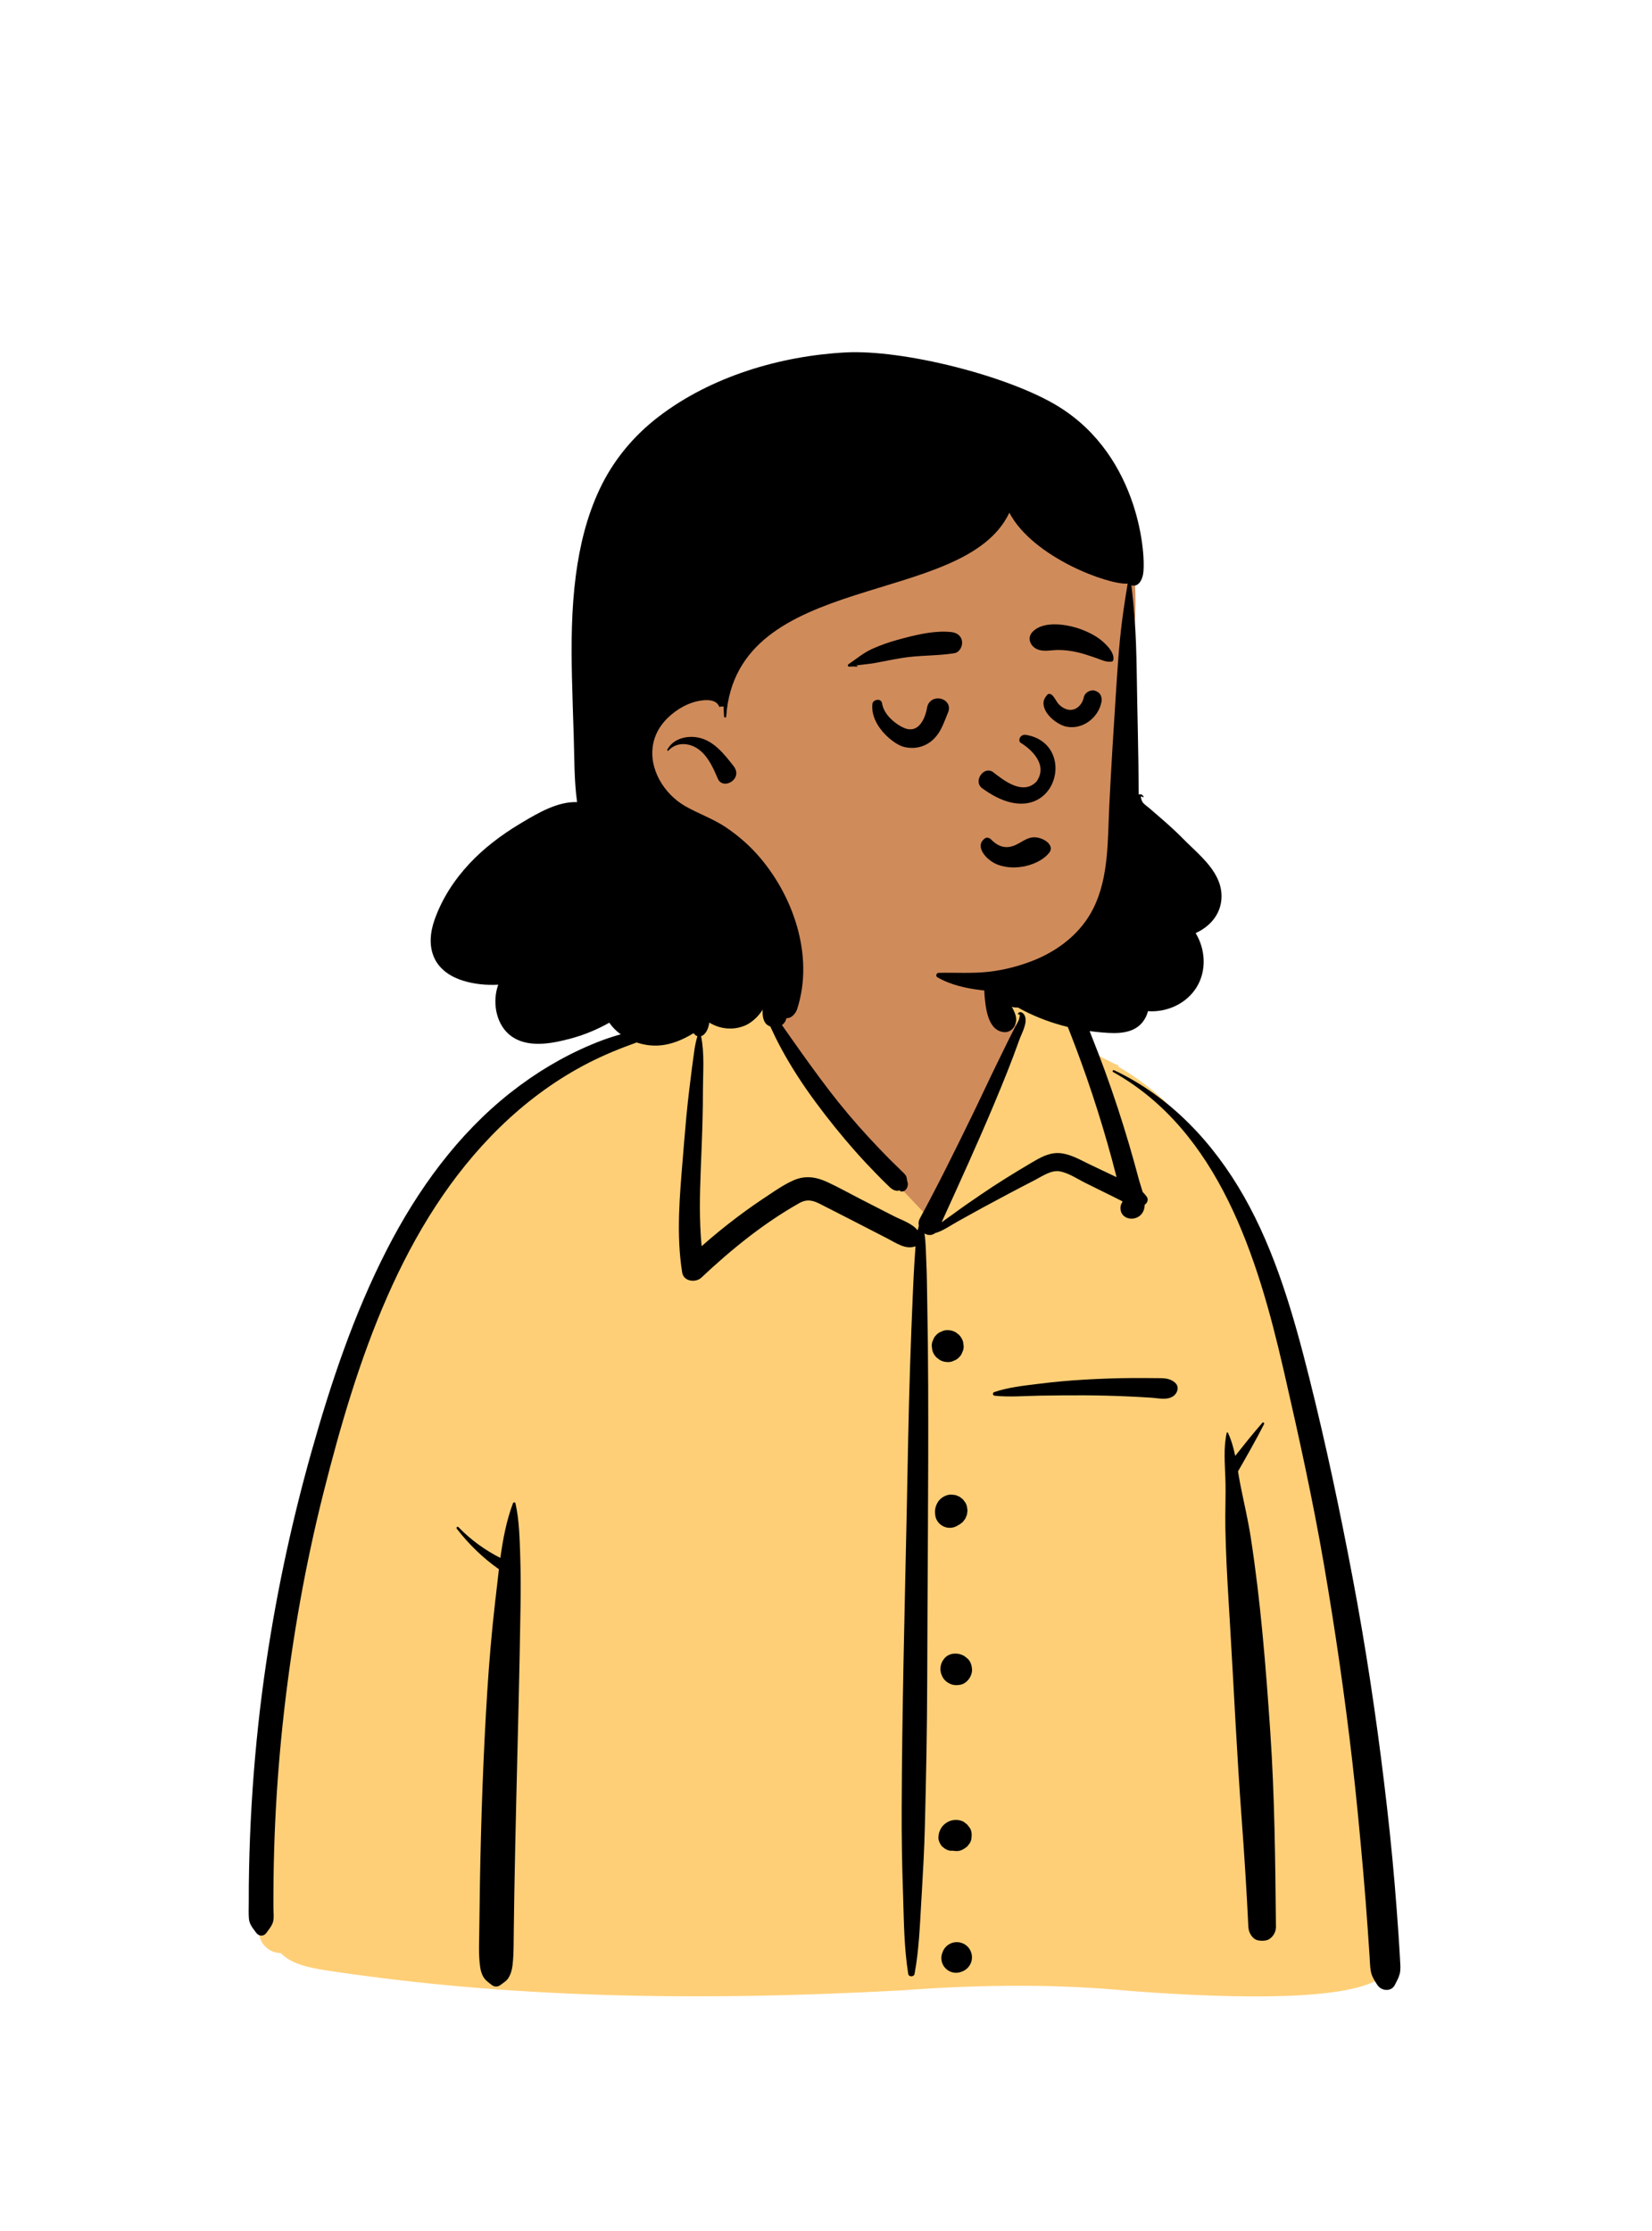 <svg width="240" height="324" viewBox="0 0 240 324" fill="none" xmlns="http://www.w3.org/2000/svg">
<path fill-rule="evenodd" clip-rule="evenodd" d="M47.465 285.957C75.066 290.151 103.167 290.362 130.998 288.839C142.012 288.014 153.06 287.865 164.065 288.92C170.568 289.404 199.081 291.584 201.411 285.757C199.944 254.73 196.975 223.438 187.865 193.598C184.119 183.002 180.901 174.208 173.589 165.44C171.284 163.046 166.315 158.025 163.467 156.387C161 154.969 159.969 155.475 158.552 153.079C157.144 150.433 156.106 146.012 154.107 144.145C152.072 142.243 149.056 142.924 145.317 143.536C146.004 134.251 141.72 131.887 135.818 130.121C125.444 126.16 115.198 128.15 112.587 140.784C107.746 140.784 105.026 142.868 102.086 144.871C100.884 145.689 101.72 147.775 100.285 148.419C97.629 149.365 92.935 149.133 90.378 150.297C78.749 155.591 68.392 163.269 61.59 174.481C46.34 198.42 35.865 248.847 37.678 277.22C36.884 278.466 37.982 280.253 38.261 281.593C38.614 282.758 39.755 283.533 40.945 283.401C42.607 285.189 45.178 285.587 47.465 285.957Z" fill="#D08B5B"/>
<path fill-rule="evenodd" clip-rule="evenodd" d="M104.887 142.681C106.588 140.906 109.254 139.846 111.78 139.906L111.898 139.91L112.755 139.948L112.182 142.759L112.153 142.893L112.037 143.381L111.881 144.02L111.826 144.255L111.767 144.515C111.758 144.557 111.749 144.599 111.74 144.64L111.715 144.763L111.47 145.958L111.516 146.064L111.503 146.335C111.465 147.317 111.676 147.856 112.142 148.029L112.179 148.042L112.445 148.127L112.661 148.598C113.16 149.673 113.625 150.613 114.103 151.498C115.496 154.079 117.158 156.66 119.074 159.253C120.895 161.717 122.791 164.069 124.763 166.302C125.65 167.306 126.586 168.314 127.583 169.341L128.441 170.22L128.714 170.496L128.898 170.679L129.127 170.904L129.456 171.218L129.696 171.454L129.773 171.527C129.871 171.618 129.946 171.679 130.014 171.723L130.039 171.739L130.115 171.783L134.093 175.969L135.498 176.742L136.165 177.112L136.3 176.842L136.328 176.756L137.806 173.508L138.709 171.518C140.562 167.425 142.004 164.169 143.322 161.069L143.486 160.682L143.973 159.529L144.23 158.913C145.408 156.088 146.279 153.908 147.058 151.79L147.169 151.488L147.333 151.035L147.576 150.352L147.621 150.236C147.832 149.694 147.313 147.724 146.801 146.645L146.772 146.585L146.638 146.318L146.494 146.036C146.156 145.375 145.911 144.641 145.704 143.753C145.671 143.609 145.64 143.465 145.61 143.319L145.567 143.099L145.54 142.954L145.502 142.752L145.448 142.463L146.593 142.271L147.222 142.169L147.496 142.126C147.851 142.071 148.167 142.026 148.465 141.988L148.576 141.974L148.775 141.951L148.782 141.99L149.191 142.03L149.494 142.062C150.989 142.22 152.143 142.394 152.962 142.587L153.042 142.607L153.189 142.644L153.255 142.661C154 142.862 154.574 143.295 155.028 143.934C155.34 144.373 155.542 144.793 155.862 145.589L155.977 145.876L156.358 146.818C156.402 146.932 156.471 147.116 156.564 147.368L156.888 148.248L158.507 152.723L160.165 153.595C160.936 153.998 161.499 154.289 161.777 154.427L161.876 154.475L161.947 154.507L162.518 154.734L162.457 154.912L162.526 154.951C169.35 158.879 174.613 164.92 178.71 172.941L178.834 173.184L178.961 173.437C182.226 179.97 184.566 187.26 186.85 196.994L186.992 197.599L187.103 198.08L187.698 200.678C189.936 210.485 191.474 217.798 192.746 224.974L192.829 225.442L193.041 226.661C194.639 235.949 195.977 245.153 197.048 254.267L197.226 255.8C197.672 259.716 198.076 263.764 198.514 268.625L198.573 269.278L198.765 271.462C198.971 273.815 199.158 276.163 199.328 278.506L199.412 279.677L199.583 282.223L199.684 283.674L199.696 283.87L199.737 284.627L199.748 284.804C199.763 285.031 199.781 285.223 199.803 285.4L199.82 285.531L199.839 285.658C199.896 286.004 200.008 286.315 200.192 286.661L200.24 286.749L200.557 287.316L199.982 287.619C196.985 289.199 191.083 289.894 182.986 289.93L182.74 289.931H182.234C178.3 289.929 174.13 289.777 169.78 289.518L168.796 289.457L167.975 289.405C167.621 289.382 167.277 289.359 166.92 289.334L166.372 289.295L164.084 289.128C153.794 288.142 143.002 288.158 131.112 289.049C100.111 290.745 73.353 290.029 48.204 286.274L47.442 286.16L46.881 286.068L46.546 286.012C43.879 285.557 42.204 284.973 40.897 283.747L40.828 283.682L40.771 283.626L40.746 283.627C39.43 283.621 38.225 282.76 37.779 281.49L37.755 281.421L37.726 281.327L37.705 281.232C37.685 281.141 37.659 281.043 37.627 280.935L37.602 280.852L37.394 280.171L38.094 280.043C38.155 280.032 38.217 279.99 38.278 279.902L38.337 279.818L38.437 279.678L38.681 279.344C38.941 278.98 39.069 278.751 39.132 278.521C39.188 278.318 39.209 278.057 39.203 277.695L39.198 277.517L39.171 276.875C39.169 276.824 39.168 276.778 39.167 276.735L39.166 276.67L39.166 275.766L39.168 274.772C39.169 274.338 39.172 273.915 39.175 273.5L39.181 272.882L39.186 272.385C39.22 269.631 39.301 266.88 39.429 264.134C39.679 258.771 40.107 253.417 40.714 248.083C41.966 237.07 43.884 226.389 46.494 216.068L46.756 215.037C49.577 204.007 52.297 195.503 55.755 187.639C60.152 177.637 65.514 169.405 72.265 162.824C75.976 159.206 80.087 156.152 84.455 153.81C86.464 152.732 88.599 151.776 90.889 150.916L91.217 150.794L91.747 150.601L92.153 150.451L93.463 149.961C93.738 149.858 94.037 149.742 94.391 149.603L94.611 149.517L96.956 148.581L97.345 148.428L97.778 148.259L98.096 148.137C98.616 147.939 99.087 147.765 99.525 147.613L99.783 147.523L100.018 147.444L101.019 147.098L100.999 148.009C100.986 148.614 101.142 149.072 101.488 149.4L101.5 149.411L101.512 149.42L101.523 149.427L101.583 149.426L101.82 149.425C101.844 149.411 101.867 149.395 101.888 149.377C102.225 149.091 102.381 148.708 102.533 147.829L102.573 147.584L102.644 147.126L102.672 146.952C102.773 146.342 102.861 146.005 103.032 145.62C103.28 145.063 103.608 144.52 103.993 144.021L104.083 143.907L104.443 143.474L104.498 143.406C104.625 143.244 104.689 143.13 104.716 143.025L104.723 142.997L104.759 142.815L104.887 142.681Z" fill="#FFCF77"/>
<path fill-rule="evenodd" clip-rule="evenodd" d="M161.709 155.686C161.54 155.591 161.689 155.349 161.859 155.429C170.045 159.27 176.324 166.01 180.743 173.797C185.318 181.861 187.926 191.016 190.174 199.963L190.255 200.287C192.652 209.859 194.691 219.53 196.526 229.224C198.384 239.042 199.876 248.92 201.076 258.839C201.67 263.744 202.199 268.657 202.612 273.58C202.818 276.04 203.005 278.502 203.174 280.965C203.241 281.95 203.304 282.935 203.359 283.921L203.398 284.661C203.431 285.331 203.511 286.004 203.345 286.666C203.202 287.236 202.9 287.753 202.635 288.276C202.109 289.312 200.67 289.141 200.104 288.276L199.939 288.024C199.564 287.444 199.252 286.905 199.134 286.183C199.021 285.483 199.016 284.751 198.965 284.044C198.871 282.745 198.791 281.444 198.7 280.144C198.508 277.407 198.293 274.672 198.055 271.94C197.583 266.545 197.078 261.155 196.457 255.774C195.354 246.213 193.969 236.677 192.337 227.191C190.742 217.925 188.727 208.753 186.624 199.593L186.406 198.645C182.724 182.652 177.048 164.233 161.709 155.686ZM74.522 218.313C74.582 218.153 74.841 218.117 74.885 218.313C75.436 220.797 75.491 223.355 75.575 225.898C75.658 228.406 75.655 230.926 75.618 233.435C75.483 242.659 75.23 251.876 75.011 261.098C74.902 265.711 74.799 270.325 74.721 274.939C74.691 276.669 74.666 278.4 74.645 280.13L74.619 282.412C74.607 283.422 74.58 284.418 74.457 285.426C74.376 286.089 74.203 286.722 73.837 287.29C73.578 287.693 73.208 287.898 72.847 288.172L72.779 288.225C72.319 288.588 71.835 288.591 71.379 288.225L71.247 288.12C70.811 287.779 70.435 287.513 70.157 286.975C69.77 286.226 69.709 285.412 69.643 284.587C69.543 283.336 69.609 282.067 69.622 280.812C69.648 278.295 69.683 275.778 69.727 273.261C69.889 264.031 70.209 254.799 70.793 245.586C71.068 241.246 71.441 236.892 71.941 232.57L72.036 231.76C72.188 230.488 72.326 229.194 72.482 227.896C70.155 226.258 68.109 224.271 66.364 222.016C66.236 221.851 66.447 221.618 66.602 221.778C68.385 223.625 70.429 225.097 72.692 226.255C73.063 223.536 73.573 220.833 74.522 218.313ZM113.406 136.038C113.438 136.013 113.488 136.002 113.518 136.038C114.019 136.621 113.917 137.513 113.933 138.253L113.935 138.322C113.971 139.403 113.978 140.48 113.974 141.562L113.963 145.005V145.005C113.962 145.478 113.923 145.971 113.948 146.448L113.96 146.632V146.632C114.223 146.901 114.345 147.29 114.256 147.681C114.24 148.182 113.978 148.601 113.596 148.863L114.415 150.026V150.026L115.235 151.188C116.925 153.586 118.633 155.962 120.414 158.294C122.229 160.671 124.166 162.959 126.193 165.159C127.183 166.234 128.191 167.294 129.221 168.33C129.64 168.751 130.069 169.162 130.494 169.577L130.916 169.995C131.165 170.244 131.479 170.491 131.645 170.808C131.742 170.994 131.765 171.454 131.799 171.53C132.112 172.218 131.579 173.314 130.692 172.971L130.732 172.944C130.894 172.832 130.79 172.83 130.422 172.939C130.19 172.939 129.972 172.885 129.768 172.779L129.707 172.746C129.421 172.6 129.165 172.318 128.932 172.092L128.874 172.037C128.342 171.538 127.834 171.009 127.324 170.487C126.258 169.398 125.217 168.286 124.209 167.145C122.197 164.867 120.291 162.496 118.485 160.053C116.646 157.563 114.936 154.947 113.466 152.222C112.908 151.188 112.396 150.135 111.906 149.068C110.952 148.762 110.73 147.746 110.796 146.602C110.444 145.782 110.127 144.945 109.939 144.089C109.914 143.972 110.064 143.861 110.155 143.964C110.46 144.311 110.743 144.68 111.014 145.059C111.178 144.257 111.386 143.519 111.483 143.048L111.906 140.971V140.971C109.522 140.847 106.909 141.827 105.265 143.542C105.177 143.989 104.833 144.309 104.498 144.727C104.115 145.204 103.781 145.74 103.532 146.3C102.98 147.542 103.291 149.372 102.219 150.283C102.107 150.378 101.983 150.444 101.854 150.485C102.362 152.98 102.132 155.73 102.121 158.262L102.12 158.485C102.123 161.319 102.028 164.154 101.919 166.986L101.807 169.788C101.663 173.525 101.569 177.264 101.932 180.98C103.59 179.512 105.304 178.11 107.076 176.775C108.242 175.897 109.431 175.05 110.641 174.235L111.625 173.578C112.804 172.787 114.011 171.973 115.302 171.407C116.99 170.667 118.595 170.921 120.225 171.681C121.848 172.437 123.422 173.316 125.014 174.135C126.633 174.969 128.256 175.796 129.877 176.624C130.951 177.173 132.525 177.669 133.313 178.68C133.363 178.456 133.422 178.233 133.49 178.011C133.412 177.672 133.442 177.306 133.632 176.957C136.28 172.091 138.729 167.109 141.161 162.133C142.392 159.615 143.562 157.067 144.796 154.55L145.995 152.099C146.195 151.691 146.396 151.282 146.598 150.875C146.901 150.265 147.216 149.661 147.522 149.053C147.651 148.796 147.813 148.54 147.939 148.281L147.998 148.151C148.001 148.144 148.292 147.23 148.067 147.317L148.048 147.326C147.934 147.391 147.842 147.247 147.916 147.155C148.233 146.763 148.675 147.11 148.856 147.474C149.355 148.473 148.441 150.043 148.089 151L148.07 151.054C146.979 154.144 145.744 157.175 144.478 160.197C142.05 165.989 139.443 171.693 136.841 177.406L136.81 177.504V177.504C137.365 177.079 137.957 176.693 138.465 176.317C139.744 175.369 141.061 174.467 142.376 173.568C144.788 171.92 147.265 170.381 149.782 168.902L150.286 168.607C151.544 167.874 152.79 167.28 154.283 167.5C155.67 167.704 156.959 168.45 158.212 169.055L158.341 169.117L162.213 170.958C161.799 169.307 161.351 167.664 160.883 166.027C159.972 162.835 158.968 159.669 157.88 156.531C156.864 153.599 155.765 150.7 154.604 147.823L154.254 146.96C153.78 145.775 153.309 144.484 151.955 144.119C150.602 143.754 149.049 144.295 147.813 143.523C147.7 143.453 147.714 143.268 147.85 143.234L148.614 143.041C150.047 142.685 151.726 142.326 153.081 142.673C154.556 143.051 155.776 144.289 156.491 145.575C157.286 147.007 157.847 148.609 158.451 150.136L158.546 150.376C159.239 152.104 159.905 153.842 160.543 155.591C161.818 159.086 162.978 162.624 164.029 166.194C164.535 167.914 165.015 169.643 165.477 171.376C165.609 171.874 165.828 172.478 166.008 173.108C166.214 173.309 166.408 173.533 166.591 173.789C166.894 174.213 166.677 174.71 166.3 174.964C166.285 175.397 166.189 175.805 165.959 176.155C165.06 177.52 162.683 177.168 162.78 175.333C162.794 175.052 162.904 174.784 163.069 174.558L163.065 174.521V174.521L163.046 174.454V174.454C162.633 174.256 162.219 174.035 161.782 173.819L157.719 171.811V171.811C156.542 171.229 155.238 170.33 153.93 170.109C152.71 169.902 151.422 170.811 150.374 171.36L150.306 171.395C147.772 172.694 145.257 174.037 142.751 175.39C141.528 176.051 140.321 176.74 139.103 177.408C138.084 177.968 136.984 178.77 135.839 179.086C135.35 179.466 134.769 179.415 134.302 179.128C134.516 180.45 134.503 181.806 134.568 183.158C134.656 184.965 134.67 186.777 134.699 188.586L134.71 189.265C134.787 193.265 134.829 197.266 134.844 201.266C134.898 215.513 134.74 229.764 134.704 244.011C134.685 251.169 134.543 258.333 134.357 265.488C134.279 268.52 134.114 271.549 133.936 274.576L133.838 276.227C133.631 279.711 133.508 283.234 132.864 286.671C132.78 287.119 132.021 287.131 131.947 286.671C131.353 282.988 131.32 279.224 131.206 275.498L131.182 274.753C131.045 270.752 130.98 266.754 130.994 262.751C131.045 248.499 131.415 234.255 131.718 220.007C131.87 212.848 131.973 205.686 132.209 198.529C132.328 194.948 132.462 191.37 132.62 187.79C132.691 186.192 132.76 184.596 132.866 183L132.914 182.316C132.947 181.87 132.973 181.429 133.006 180.992C131.564 181.519 130.246 180.544 128.949 179.877C127.455 179.108 125.961 178.337 124.465 177.57L122.969 176.803V176.803L119.975 175.275C118.626 174.586 117.587 173.901 116.149 174.709C110.968 177.617 106.208 181.486 101.893 185.545C101.066 186.324 99.317 186.115 99.108 184.81C98.213 179.235 98.757 173.58 99.214 167.989L99.383 165.913C99.587 163.434 99.809 160.954 100.105 158.485C100.238 157.38 100.37 156.276 100.516 155.174L100.628 154.347C100.811 153.041 100.93 151.742 101.319 150.488C101.196 150.449 101.078 150.383 100.973 150.283C99.803 149.173 100.367 147.246 100.901 145.925C101.428 144.621 102.232 143.483 103.238 142.504C103.458 142.29 103.767 142.152 104.078 142.145C106.519 140.528 109.197 139.72 111.984 140.603C112.062 140.229 112.142 139.855 112.226 139.482L112.311 139.11C112.528 138.185 112.609 136.656 113.406 136.038ZM138.422 282.127C139.179 281.919 140.008 282.138 140.563 282.693C141.118 283.249 141.338 284.078 141.129 284.836C141.025 285.209 140.836 285.532 140.563 285.807C140.308 286.061 140.011 286.242 139.671 286.35L139.592 286.374L139.468 286.425C139.088 286.527 138.708 286.527 138.329 286.425C137.966 286.323 137.651 286.14 137.384 285.874C137.118 285.607 136.934 285.291 136.833 284.928C136.731 284.548 136.731 284.169 136.833 283.789L136.884 283.665V283.665C136.989 283.292 137.177 282.968 137.45 282.693C137.725 282.42 138.049 282.232 138.422 282.127ZM183.394 206.624C183.518 206.482 183.72 206.665 183.643 206.817C182.463 209.13 181.148 211.427 179.856 213.682C179.959 214.307 180.062 214.927 180.18 215.531C180.684 218.107 181.3 220.636 181.702 223.236C183.147 232.582 183.898 242.029 184.541 251.458C185.187 260.922 185.27 270.389 185.367 279.871C185.375 280.693 184.743 281.648 183.896 281.803C183.509 281.874 183.219 281.86 182.832 281.803C181.951 281.673 181.399 280.664 181.362 279.871C181.109 274.572 180.769 269.279 180.375 263.988C179.677 254.608 179.251 245.203 178.687 235.812L178.488 232.53C178.275 228.974 178.08 225.416 178.017 221.854C177.974 219.495 178.1 217.136 178.023 214.779C177.951 212.603 177.731 210.237 178.21 208.099C178.228 208.019 178.355 207.999 178.391 208.076C178.89 209.126 179.206 210.267 179.449 211.432C180.734 209.806 182.042 208.177 183.394 206.624ZM99.226 149.149C99.406 149.135 99.399 149.406 99.226 149.426C96.704 149.719 94.268 150.746 91.887 151.618L91.683 151.693C89.278 152.566 86.932 153.581 84.675 154.791C80.263 157.157 76.21 160.209 72.628 163.701C58.324 177.644 51.805 197.751 47.029 216.646C44.375 227.144 42.487 237.82 41.264 248.577C40.659 253.897 40.232 259.238 39.982 264.586C39.855 267.327 39.774 270.071 39.741 272.815C39.723 274.221 39.718 275.626 39.72 277.032C39.721 277.676 39.836 278.487 39.664 279.113C39.504 279.692 39.053 280.202 38.72 280.685C38.325 281.257 37.616 281.227 37.215 280.685L37.068 280.487C36.641 279.921 36.223 279.379 36.162 278.638C36.097 277.845 36.143 277.026 36.14 276.229C36.133 274.622 36.153 273.016 36.185 271.41C36.247 268.331 36.368 265.254 36.548 262.18C36.914 255.942 37.517 249.717 38.379 243.528C39.912 232.527 42.21 221.631 45.219 210.94C48.059 200.855 51.423 190.799 56.215 181.457C60.664 172.783 66.501 164.714 74.203 158.652C77.784 155.833 81.683 153.484 85.887 151.715C88.007 150.822 90.234 150.094 92.498 149.678C94.737 149.268 96.966 149.325 99.226 149.149ZM138.856 264.3C139.256 264.297 139.702 264.385 140.045 264.607L140.503 264.961V264.961C140.627 265.121 140.751 265.281 140.874 265.441C141.161 265.815 141.199 266.42 141.139 266.865C141.125 267.162 141.037 267.439 140.874 267.695L140.525 268.147V268.147C140.19 268.421 139.91 268.616 139.504 268.748C139.291 268.817 139.087 268.831 138.883 268.821L138.815 268.816L138.856 268.822L138.784 268.814V268.814C138.718 268.808 138.651 268.801 138.585 268.792C138.539 268.786 138.494 268.783 138.448 268.776C138.404 268.773 138.362 268.771 138.318 268.775C137.802 268.824 137.283 268.531 136.916 268.194C136.586 267.891 136.289 267.248 136.335 266.792L136.355 266.601C136.39 266.28 136.418 266.154 136.554 265.831C136.687 265.517 136.872 265.24 137.123 265.005C137.605 264.557 138.195 264.305 138.856 264.3ZM137.257 240.781C137.943 240.033 139.12 239.978 139.97 240.43C140.177 240.541 140.367 240.718 140.549 240.865C141.009 241.237 141.19 241.908 141.215 242.473C141.24 243.033 140.946 243.696 140.549 244.082L140.453 244.175V244.175C140.216 244.406 139.877 244.606 139.546 244.667C139.011 244.765 138.563 244.762 138.065 244.552C137.638 244.372 137.269 244.082 137.019 243.688L136.978 243.622C136.961 243.594 136.945 243.566 136.929 243.537L136.907 243.494C136.431 242.578 136.559 241.541 137.257 240.781ZM137.612 217.137C137.921 217.04 138.23 217.026 138.539 217.095C138.749 217.096 138.945 217.149 139.126 217.254C139.323 217.309 139.494 217.409 139.639 217.553C139.813 217.656 139.953 217.795 140.056 217.97C140.262 218.195 140.4 218.458 140.472 218.761L140.555 219.379L140.472 219.998L140.238 220.553V220.553C140.173 220.638 140.108 220.722 140.043 220.805C139.939 220.981 139.8 221.12 139.625 221.224C139.511 221.337 139.38 221.422 139.234 221.481C138.717 221.852 138.027 221.973 137.414 221.804C137.05 221.702 136.733 221.517 136.465 221.251C136.199 220.982 136.014 220.666 135.913 220.302L135.871 220.011C135.817 219.621 135.808 219.405 135.918 218.909C135.967 218.691 136.107 218.383 136.181 218.254C136.495 217.701 137.009 217.322 137.612 217.137ZM164.45 200.127C165.338 200.121 166.225 200.122 167.113 200.132L167.778 200.141C168.893 200.159 169.847 200.044 170.723 200.817C171.359 201.379 171.079 202.32 170.475 202.743C169.561 203.384 168.414 203.062 167.362 202.991C166.254 202.917 165.144 202.855 164.034 202.805C161.885 202.709 159.735 202.648 157.583 202.638C155.437 202.629 153.287 202.649 151.14 202.684C148.956 202.719 146.682 202.923 144.51 202.697C144.212 202.666 144.145 202.273 144.439 202.171C146.486 201.463 148.788 201.233 150.933 200.963C153.145 200.683 155.357 200.485 157.583 200.357C159.87 200.226 162.16 200.143 164.45 200.127ZM137.608 193.171L137.681 193.172C138.072 193.173 138.438 193.265 138.779 193.448L138.851 193.488L139.32 193.851C139.607 194.14 139.806 194.481 139.916 194.874L139.999 195.49V195.49C140.011 195.809 139.944 196.107 139.799 196.383C139.706 196.671 139.546 196.919 139.32 197.129C139.11 197.355 138.862 197.515 138.574 197.609C138.319 197.743 138.046 197.81 137.755 197.81L137.681 197.808C137.263 197.807 136.873 197.702 136.512 197.492L136.043 197.129V197.129C135.756 196.84 135.557 196.499 135.447 196.106L135.364 195.49V195.49C135.352 195.171 135.419 194.873 135.564 194.597C135.657 194.31 135.817 194.061 136.043 193.851C136.253 193.625 136.501 193.465 136.789 193.372C137.044 193.238 137.317 193.171 137.608 193.171V193.171ZM144.478 138.712C144.978 137.988 145.882 138.632 145.753 139.213C145.787 140.847 145.871 142.432 146.242 144.032C146.412 144.765 146.635 145.498 146.979 146.169L147.123 146.452C147.568 147.331 147.914 148.161 147.314 149.125C147.032 149.58 146.522 149.922 145.968 149.898C143.514 149.792 143.177 146.375 143.028 144.468C142.874 142.503 143.353 140.344 144.478 138.712Z" fill="black"/>
<path fill-rule="evenodd" clip-rule="evenodd" d="M161.197 73.46C154.861 64.717 143.194 62.203 133.077 64.329C113.298 67.944 94.401 83.072 90.906 103.645C85.453 116.092 88.935 135.696 104.792 137.161C107.05 137.289 109.286 136.768 111.548 137.049C125.35 139.259 141.661 148.721 153.879 137.563C154.492 138.003 155.298 138.215 155.985 137.949C161.185 135.934 161.43 130.106 161.873 125.315C162.446 119.124 162.983 112.93 163.484 106.734C163.663 96.047 167.888 82.694 161.197 73.46V73.46Z" fill="#D08B5B"/>
<path fill-rule="evenodd" clip-rule="evenodd" d="M122.849 51.182C131.177 50.738 146.521 54.562 153.786 59.045C165.623 66.349 166.54 80.919 166.057 83.438C165.874 84.4 165.288 85.289 164.371 84.994C165.149 91.613 165.088 95.396 165.218 102.054L165.308 106.499C165.366 109.462 165.416 112.425 165.429 115.39C165.729 115.278 166.024 115.415 166.133 115.703C166.161 115.773 166.066 115.811 166.019 115.771C165.492 115.31 165.868 116.36 166.049 116.574C166.3 116.867 166.717 117.144 167.01 117.396L167.806 118.087V118.087L168.602 118.776C169.63 119.665 170.625 120.556 171.584 121.514L171.844 121.777C173.592 123.557 175.783 125.279 176.87 127.581C177.91 129.779 177.589 132.27 175.863 134.023C175.234 134.659 174.501 135.145 173.704 135.513C175.123 137.855 175.329 140.951 173.849 143.36C172.367 145.778 169.517 147.044 166.772 146.85C166.688 147.194 166.557 147.53 166.384 147.849C165.296 149.854 163.131 150.115 161.078 150.007L160.998 150.003C156.376 149.736 151.93 148.576 147.882 146.321C146.478 146.416 145.226 145.26 144.952 143.992C144.214 143.965 143.472 143.903 142.715 143.816C140.47 143.557 138.168 143.073 136.188 141.929C135.885 141.754 136.026 141.291 136.363 141.282C138.775 141.227 141.189 141.395 143.596 141.133C145.806 140.894 148.161 140.283 150.22 139.452C153.922 137.956 157.097 135.418 158.849 131.901C161.118 127.348 160.911 121.881 161.158 116.935C161.431 111.461 161.768 105.991 162.127 100.523L162.302 97.901C162.651 92.792 162.94 90.058 163.825 84.755C161.158 84.994 150.079 80.996 146.634 74.458C140.096 88.368 106.968 82.675 105.499 104.089C105.486 104.271 105.199 104.22 105.189 104.047L105.162 103.559C105.148 103.318 105.136 103.08 105.128 102.845L105.121 102.61L104.601 102.616C104.601 102.681 104.508 102.705 104.485 102.635C103.994 101.238 101.653 101.688 100.635 102.02C99.718 102.32 98.854 102.781 98.078 103.349C96.52 104.491 95.312 106.027 94.911 107.948C94.15 111.596 96.467 115.312 99.543 117.072C101.483 118.182 103.608 118.899 105.467 120.156C107.109 121.266 108.64 122.565 109.966 124.043C115.22 129.895 118.31 138.772 115.825 146.497C115.635 147.086 115.133 147.76 114.469 147.856C113.371 148.014 112.273 147.853 111.657 146.805C111.417 146.395 111.303 145.928 111.328 145.467C110.902 146.934 109.521 148.384 108.248 148.929C106.513 149.673 104.559 149.451 103.028 148.492L102.835 148.635C100.346 150.472 97.565 152.146 94.376 151.808C92.065 151.563 89.797 150.383 88.519 148.523C86.82 149.481 85.005 150.244 83.133 150.764L82.933 150.818C80.358 151.521 77.072 152.166 74.668 150.738C72.36 149.367 71.592 146.372 72.134 143.871C72.2 143.574 72.282 143.284 72.383 143.003C70.646 143.096 68.911 142.929 67.262 142.418C65.578 141.895 63.971 140.891 63.164 139.264C62.253 137.423 62.495 135.331 63.174 133.456C64.26 130.449 66.005 127.773 68.179 125.442C70.269 123.198 72.791 121.295 75.411 119.708L75.853 119.443C78.212 118.033 81.056 116.38 83.843 116.489C83.835 116.453 83.828 116.419 83.824 116.383C83.403 113.27 83.451 110.096 83.352 106.957C83.261 104.07 83.158 101.183 83.091 98.294C82.981 93.382 83.017 88.449 83.656 83.571C84.223 79.243 85.243 75.022 87.105 71.059C89.059 66.896 92.002 63.343 95.636 60.549C103.264 54.684 113.339 51.689 122.849 51.182ZM96.942 108.874C97.772 107.304 99.663 106.809 101.322 107.092C103.648 107.49 105.229 109.527 106.587 111.279C108.012 113.116 105.039 114.847 104.274 113.067L104.093 112.647C103.478 111.236 102.753 109.748 101.499 108.828C100.167 107.851 98.287 107.707 97.11 109.005C97.026 109.1 96.885 108.978 96.942 108.874Z" fill="black"/>
<path fill-rule="evenodd" clip-rule="evenodd" d="M152.447 123.814C151.749 124.726 150.487 125.424 149.073 125.758C147.726 126.076 146.237 126.063 144.952 125.574L144.842 125.53C143.882 125.131 142.959 124.325 142.609 123.484C142.47 123.149 142.423 122.809 142.518 122.492C142.604 122.207 142.805 121.944 143.14 121.719C143.245 121.648 143.386 121.643 143.52 121.666C143.686 121.696 143.851 121.774 143.95 121.879C144.499 122.464 145.297 123.034 146.241 123.024C146.969 123.017 147.564 122.729 148.141 122.404L148.546 122.172C148.937 121.949 149.334 121.739 149.782 121.643C150.586 121.471 151.56 121.785 152.154 122.302C152.412 122.528 152.601 122.793 152.652 123.078C152.695 123.318 152.634 123.569 152.447 123.814ZM148.271 107.866C149.866 108.836 152.297 111.099 150.581 113.504C148.56 115.624 145.652 113.193 144.218 112.093C142.889 111.241 141.396 113.433 142.629 114.428C152.986 122.099 157.19 108.12 149.078 106.726C148.184 106.572 147.853 107.566 148.271 107.866ZM130.272 92.957L130.731 92.831L131.198 92.705L131.514 92.621C133.685 92.053 136.079 91.552 138.232 91.797C139.017 91.886 139.654 92.328 139.765 93.15C139.859 93.845 139.41 94.74 138.647 94.864C136.119 95.273 133.53 95.14 130.991 95.562C129.726 95.772 128.471 96.033 127.211 96.267C126.252 96.446 125.262 96.509 124.296 96.654L124.518 96.684C124.596 96.695 124.576 96.826 124.5 96.821C124.181 96.789 123.862 96.784 123.543 96.806L123.406 96.817C123.197 96.847 123.074 96.598 123.26 96.471C124.438 95.672 125.437 94.806 126.755 94.217C127.895 93.708 129.069 93.288 130.272 92.957ZM150.034 91.731C151.703 90.043 155.253 90.692 157.238 91.464C158.371 91.905 159.449 92.462 160.346 93.296L160.434 93.378L160.568 93.507C161.174 94.101 161.85 94.917 161.754 95.772C161.739 95.903 161.668 96.052 161.521 96.078C160.726 96.219 159.945 95.799 159.21 95.547L158.724 95.38C157.994 95.131 157.259 94.893 156.506 94.722C155.569 94.508 154.614 94.385 153.653 94.397C152.681 94.41 151.638 94.684 150.712 94.299C149.68 93.868 149.145 92.631 150.034 91.731ZM133.546 105.343C133.12 105.778 132.557 106.024 131.838 105.878C131.275 105.764 130.204 105.198 129.349 104.327C128.764 103.731 128.274 102.986 128.141 102.123C128.11 101.923 128.004 101.794 127.864 101.713C127.754 101.65 127.609 101.617 127.451 101.633C127.316 101.647 127.173 101.696 127.063 101.76C126.853 101.883 126.768 102.057 126.75 102.188C126.582 103.444 127.067 104.69 127.823 105.741C128.843 107.159 130.342 108.199 131.222 108.442C132.73 108.859 134.318 108.527 135.488 107.478C136.425 106.639 136.905 105.545 137.35 104.421L137.436 104.203C137.536 103.948 137.635 103.695 137.741 103.445C137.952 102.943 137.884 102.509 137.68 102.171C137.453 101.796 137.034 101.532 136.569 101.451C136.138 101.376 135.677 101.458 135.313 101.721C135.006 101.944 134.758 102.296 134.67 102.817C134.527 103.663 134.195 104.635 133.609 105.276L133.546 105.343ZM159.389 100.442C159.038 100.259 158.763 100.204 158.373 100.321C158.158 100.386 157.945 100.51 157.778 100.676C157.613 100.842 157.494 101.047 157.448 101.275C157.334 101.838 157.026 102.365 156.587 102.708C156.213 103.001 155.739 103.157 155.215 103.069C154.648 102.975 154.109 102.611 153.737 102.183C153.634 102.064 153.549 101.931 153.467 101.796L153.418 101.715C153.235 101.413 153.057 101.132 152.804 100.91C152.709 100.825 152.564 100.767 152.425 100.767C152.368 100.767 152.31 100.776 152.255 100.793C151.692 101.359 151.583 101.788 151.602 102.214C151.621 102.661 151.797 103.113 152.081 103.535C152.748 104.524 154.015 105.335 154.869 105.519C156.04 105.771 157.202 105.469 158.134 104.815C159.093 104.142 159.804 103.097 160.025 101.92C160.079 101.636 160.056 101.33 159.948 101.064C159.843 100.805 159.659 100.583 159.389 100.442Z" fill="black"/>
</svg>
